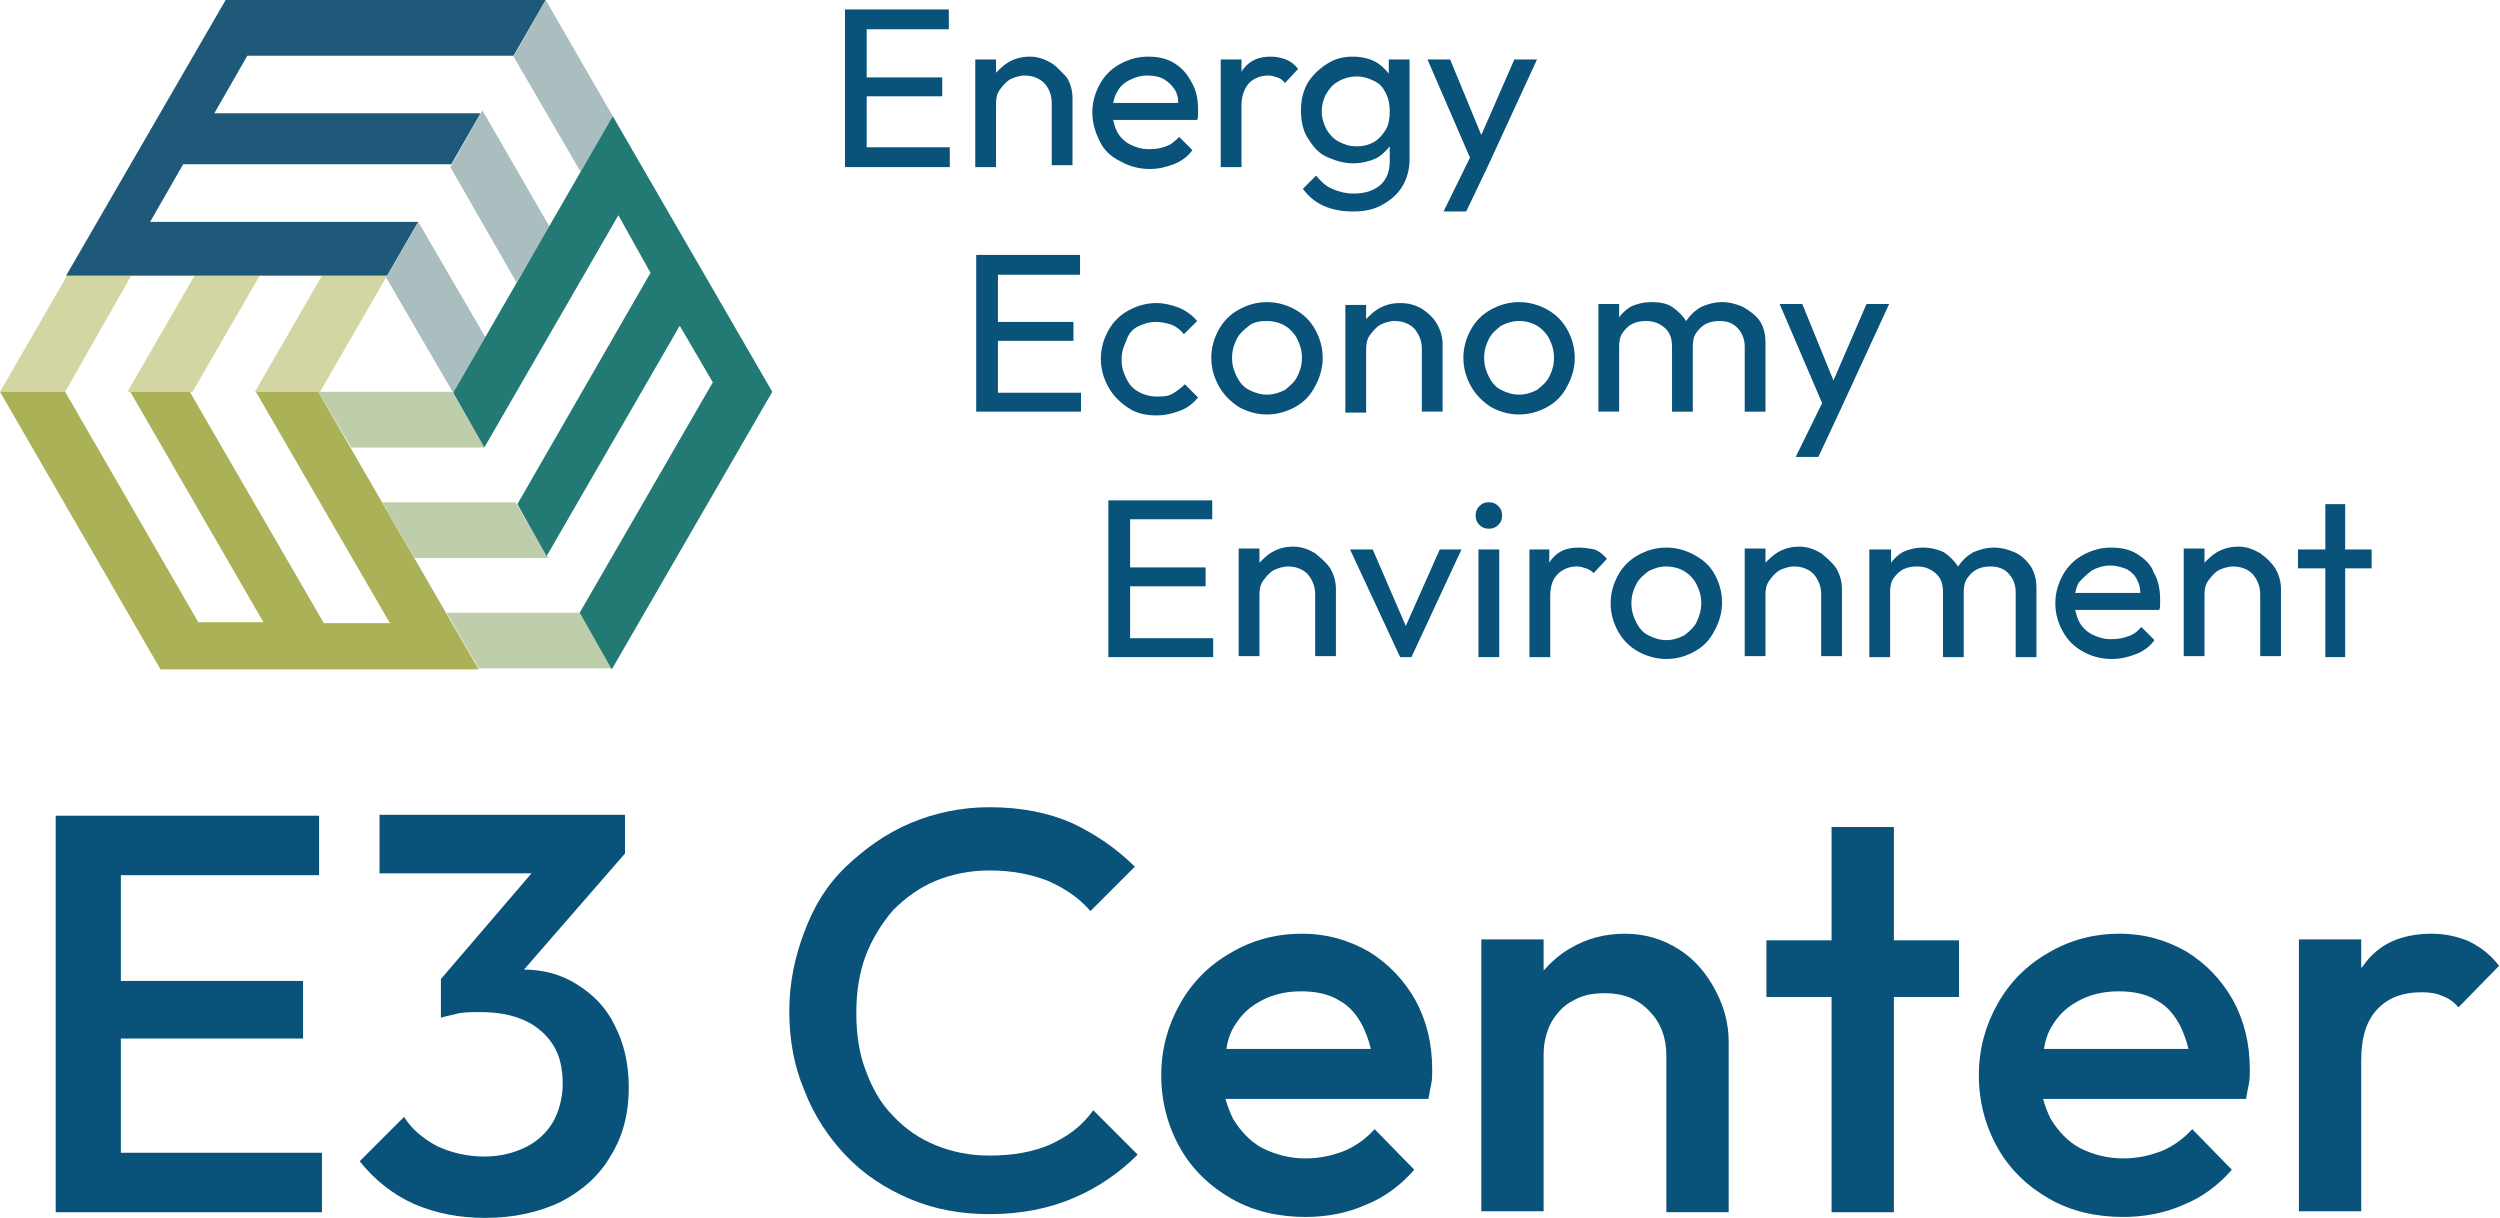 <?xml version="1.0" encoding="utf-8"?>
<!-- Generator: Adobe Illustrator 27.0.0, SVG Export Plug-In . SVG Version: 6.00 Build 0)  -->
<svg version="1.1" id="uuid-cfeb6339-8f09-4671-a1ec-ee39765ff389"
	 xmlns="http://www.w3.org/2000/svg" xmlns:xlink="http://www.w3.org/1999/xlink" x="0px" y="0px" viewBox="0 0 264.8 129"
	 style="enable-background:new 0 0 264.8 129;" xml:space="preserve">
<style type="text/css">
	.st0{fill:#D3D6A3;}
	.st1{fill:#1F5979;}
	.st2{fill:#BFCEAA;}
	.st3{fill:#AAB157;}
	.st4{fill:#AABDBF;}
	.st5{fill:#237A74;}
	.st6{fill:#09527A;}
</style>
<g>
	<polygon class="st0" points="0,41.5 6.9,41.5 13.9,29.2 7.1,29.2 	"/>
	<polygon class="st0" points="27,41.5 33.9,41.5 41,29.2 34.1,29.2 	"/>
	<polygon class="st0" points="13.5,41.5 20.4,41.5 27.5,29.2 20.6,29.2 	"/>
	<polygon class="st1" points="54.4,5.9 57.8,0 23.9,0 7,29.2 41,29.2 44.3,23.5 15.9,23.5 19.4,17.4 47.8,17.4 50.9,12 22.7,12 
		26.2,5.9 	"/>
	<polygon class="st2" points="64.8,70.8 61.4,64.9 47.3,64.9 50.7,70.8 	"/>
	<polygon class="st2" points="51.3,47.4 47.9,41.5 33.7,41.5 37.2,47.4 	"/>
	<polygon class="st2" points="58.1,59.1 54.6,53.2 40.5,53.2 43.9,59.1 	"/>
	<polygon class="st3" points="6.9,41.5 0,41.5 17,70.9 50.7,70.9 33.7,41.5 27.1,41.5 41.3,66 34.3,66 20.1,41.5 13.8,41.5 
		27.9,65.9 21,65.9 	"/>
	<polygon class="st4" points="57.8,0 54.4,6 61.5,18.2 64.9,12.3 	"/>
	<polygon class="st4" points="44.3,23.5 40.9,29.4 48,41.6 51.4,35.7 	"/>
	<polygon class="st4" points="51.1,11.7 47.7,17.7 54.7,29.9 58.2,24 	"/>
	<polygon class="st5" points="61.4,64.9 64.8,70.9 81.8,41.5 64.9,12.3 48,41.6 51.3,47.4 65.5,22.8 68.9,28.9 54.8,53.4 57.9,58.9 
		72,34.5 75.5,40.5 	"/>
</g>
<g>
	<polygon class="st6" points="91.8,10.2 99.8,10.2 99.8,8.2 91.8,8.2 91.8,3.1 100.5,3.1 100.5,1 91.8,1 91.1,1 89.5,1 89.5,17.7 
		91.1,17.7 91.8,17.7 100.6,17.7 100.6,15.6 91.8,15.6 	"/>
	<path class="st6" d="M111.4,6.7c-0.7-0.4-1.4-0.7-2.3-0.7s-1.6,0.2-2.3,0.6c-0.5,0.3-0.9,0.7-1.3,1.1V6.3h-2.2v11.4h2.2V11
		c0-0.6,0.1-1.1,0.4-1.5s0.6-0.8,1.1-1.1c0.4-0.2,1-0.4,1.5-0.4c0.9,0,1.6,0.3,2.1,0.8s0.8,1.3,0.8,2.1v6.6h2.2v-7.1
		c0-0.8-0.2-1.5-0.6-2.2C112.5,7.7,112,7.1,111.4,6.7C111.4,6.7,111.4,6.7,111.4,6.7z"/>
	<path class="st6" d="M124.4,6.7c-0.8-0.5-1.7-0.7-2.8-0.7c-1.1,0-2.1,0.3-3,0.8S117,8,116.5,8.9c-0.5,0.9-0.8,1.9-0.8,3
		s0.3,2.1,0.8,3.1s1.2,1.6,2.2,2.1c0.9,0.5,1.9,0.8,3.1,0.8c0.9,0,1.7-0.2,2.5-0.5s1.5-0.8,2-1.5l-1.4-1.4c-0.4,0.4-0.8,0.8-1.4,1
		c-0.5,0.2-1.1,0.3-1.8,0.3c-0.8,0-1.4-0.2-2-0.5c-0.6-0.3-1.1-0.8-1.4-1.4c-0.2-0.4-0.3-0.8-0.4-1.2h8.9c0.1-0.2,0.1-0.4,0.1-0.6
		c0-0.2,0-0.4,0-0.5c0-1.1-0.2-2.1-0.7-2.9C125.8,7.9,125.2,7.2,124.4,6.7L124.4,6.7L124.4,6.7z M119.6,8.5c0.6-0.3,1.2-0.5,1.9-0.5
		s1.3,0.1,1.8,0.4c0.5,0.3,0.9,0.7,1.2,1.2c0.2,0.4,0.3,0.8,0.3,1.3h-6.9c0.1-0.4,0.2-0.8,0.4-1.1C118.6,9.2,119,8.8,119.6,8.5
		L119.6,8.5L119.6,8.5z"/>
	<path class="st6" d="M134.6,6c-1.3,0-2.2,0.4-2.9,1.3c-0.1,0.1-0.1,0.2-0.2,0.3V6.3h-2.2v11.4h2.2v-6.5c0-1.1,0.3-1.8,0.8-2.4
		c0.5-0.5,1.2-0.8,2-0.8c0.4,0,0.7,0.1,1,0.2s0.6,0.3,0.8,0.6l1.4-1.5c-0.4-0.5-0.8-0.8-1.3-1C135.7,6.1,135.1,6,134.6,6L134.6,6
		L134.6,6z"/>
	<path class="st6" d="M147.1,7.8c-0.4-0.5-0.9-1-1.5-1.3C145,6.2,144.2,6,143.3,6c-1,0-1.9,0.2-2.8,0.8s-1.5,1.2-2,2
		c-0.5,0.9-0.7,1.8-0.7,2.9s0.2,2.1,0.7,2.9s1.1,1.6,2,2s1.8,0.7,2.8,0.7c0.9,0,1.7-0.2,2.4-0.5c0.6-0.3,1.1-0.8,1.5-1.3v1.6
		c0,1-0.3,1.9-1,2.5c-0.7,0.6-1.6,0.9-2.8,0.9c-0.9,0-1.6-0.2-2.3-0.5s-1.2-0.8-1.7-1.4l-1.4,1.4c0.6,0.8,1.3,1.4,2.2,1.8
		c0.9,0.4,1.9,0.6,3.1,0.6s2.2-0.2,3.1-0.7c0.9-0.5,1.6-1.1,2.1-1.9s0.8-1.8,0.8-2.9V6.3h-2.2L147.1,7.8L147.1,7.8L147.1,7.8z
		 M145.6,15c-0.5,0.3-1.1,0.5-1.9,0.5s-1.3-0.2-1.9-0.5s-1-0.8-1.3-1.3c-0.3-0.6-0.5-1.2-0.5-1.9s0.2-1.4,0.5-1.9s0.7-1,1.3-1.3
		c0.5-0.3,1.2-0.5,1.9-0.5s1.3,0.2,1.9,0.5s0.9,0.7,1.2,1.3s0.4,1.2,0.4,1.9s-0.1,1.4-0.4,1.9S146.1,14.7,145.6,15L145.6,15
		L145.6,15z"/>
	<polygon class="st6" points="160.4,6.3 156.9,14.3 153.6,6.3 151.2,6.3 155.7,16.7 152.9,22.4 155.3,22.4 157.5,17.8 162.8,6.3 	
		"/>
</g>
<g>
	<polygon class="st6" points="105.7,36.1 113.7,36.1 113.7,34.1 105.7,34.1 105.7,29.1 114.4,29.1 114.4,27 105.7,27 105,27 
		103.4,27 103.4,43.6 105,43.6 105.7,43.6 114.5,43.6 114.5,41.6 105.7,41.6 	"/>
	<path class="st6" d="M120.5,34.6c0.6-0.3,1.2-0.5,1.9-0.5c0.6,0,1.1,0.1,1.7,0.3c0.5,0.2,0.9,0.5,1.3,1l1.4-1.4
		c-0.5-0.6-1.2-1.1-1.9-1.4c-0.8-0.3-1.6-0.5-2.4-0.5c-1.1,0-2.1,0.3-3,0.8c-0.9,0.5-1.6,1.2-2.1,2.1c-0.5,0.9-0.8,1.9-0.8,3
		s0.3,2.1,0.8,3c0.5,0.9,1.2,1.6,2.1,2.2s1.9,0.8,3,0.8c0.9,0,1.7-0.2,2.5-0.5s1.4-0.8,1.9-1.4l-1.4-1.4c-0.4,0.4-0.8,0.7-1.3,1
		s-1.1,0.3-1.7,0.3c-0.7,0-1.4-0.2-1.9-0.5c-0.6-0.3-1-0.8-1.3-1.4s-0.5-1.2-0.5-2s0.2-1.4,0.5-2C119.5,35.4,119.9,34.9,120.5,34.6
		L120.5,34.6L120.5,34.6z"/>
	<path class="st6" d="M137.2,32.8c-0.9-0.5-1.9-0.8-3-0.8s-2.1,0.3-3,0.8c-0.9,0.5-1.6,1.2-2.1,2.1s-0.8,1.9-0.8,3s0.3,2.1,0.8,3
		c0.5,0.9,1.2,1.6,2.1,2.2c0.9,0.5,1.9,0.8,3,0.8s2.1-0.3,3-0.8s1.6-1.2,2.1-2.2c0.5-0.9,0.8-1.9,0.8-3s-0.3-2.1-0.8-3
		S138.1,33.3,137.2,32.8z M137.4,39.9c-0.3,0.6-0.8,1-1.3,1.4c-0.6,0.3-1.2,0.5-1.9,0.5s-1.3-0.2-1.9-0.5c-0.6-0.3-1-0.8-1.3-1.4
		s-0.5-1.2-0.5-2s0.2-1.4,0.5-2s0.8-1,1.3-1.4s1.2-0.5,1.9-0.5s1.4,0.2,1.9,0.5s1,0.8,1.3,1.4s0.5,1.2,0.5,2S137.7,39.3,137.4,39.9z
		"/>
	<path class="st6" d="M150.6,32.7c-0.7-0.4-1.4-0.6-2.3-0.6s-1.6,0.2-2.3,0.6c-0.5,0.3-0.9,0.7-1.3,1.1v-1.5h-2.2v11.4h2.2V37
		c0-0.6,0.1-1.1,0.4-1.5s0.6-0.8,1.1-1.1c0.4-0.2,1-0.4,1.5-0.4c0.9,0,1.6,0.3,2.1,0.8c0.5,0.6,0.8,1.3,0.8,2.1v6.7h2.2v-7.1
		c0-0.8-0.2-1.5-0.6-2.2C151.8,33.6,151.2,33.1,150.6,32.7L150.6,32.7L150.6,32.7z"/>
	<path class="st6" d="M163.9,32.8c-0.9-0.5-1.9-0.8-3-0.8s-2.1,0.3-3,0.8c-0.9,0.5-1.6,1.2-2.1,2.1s-0.8,1.9-0.8,3s0.3,2.1,0.8,3
		c0.5,0.9,1.2,1.6,2.1,2.2c0.9,0.5,1.9,0.8,3,0.8s2.1-0.3,3-0.8s1.6-1.2,2.1-2.2c0.5-0.9,0.8-1.9,0.8-3s-0.3-2.1-0.8-3
		S164.8,33.3,163.9,32.8z M164.1,39.9c-0.3,0.6-0.8,1-1.3,1.4c-0.6,0.3-1.2,0.5-1.9,0.5s-1.3-0.2-1.9-0.5c-0.6-0.3-1-0.8-1.3-1.4
		s-0.5-1.2-0.5-2s0.2-1.4,0.5-2c0.3-0.6,0.8-1,1.3-1.4c0.6-0.3,1.2-0.5,1.9-0.5s1.4,0.2,1.9,0.5s1,0.8,1.3,1.4s0.5,1.2,0.5,2
		S164.4,39.3,164.1,39.9z"/>
	<path class="st6" d="M184.6,32.5c-0.7-0.3-1.4-0.5-2.2-0.5s-1.5,0.2-2.2,0.5c-0.7,0.4-1.2,0.9-1.6,1.5c0,0,0,0,0,0c0,0,0,0,0,0
		c-0.4-0.6-0.9-1.1-1.5-1.5c-0.6-0.4-1.4-0.5-2.2-0.5s-1.6,0.2-2.2,0.5c-0.5,0.3-0.9,0.7-1.2,1.1v-1.4h-2.2v11.4h2.2v-6.9
		c0-0.6,0.1-1.1,0.4-1.5s0.6-0.7,1-0.9c0.4-0.2,0.9-0.3,1.4-0.3c0.8,0,1.4,0.2,2,0.7s0.8,1.2,0.8,2v6.9h2.2v-6.9
		c0-0.6,0.1-1.1,0.4-1.5s0.6-0.7,1-0.9c0.4-0.2,0.9-0.3,1.4-0.3c0.8,0,1.4,0.2,1.9,0.7c0.5,0.5,0.8,1.2,0.8,2v6.9h2.2v-7.3
		c0-0.9-0.2-1.7-0.6-2.3S185.3,32.9,184.6,32.5L184.6,32.5L184.6,32.5z"/>
	<polygon class="st6" points="197.7,32.2 194.2,40.3 190.9,32.2 188.5,32.2 193,42.7 190.2,48.4 192.6,48.4 194.8,43.7 200.1,32.2 	
		"/>
</g>
<g>
	<polygon class="st6" points="119.7,62.1 127.7,62.1 127.7,60.1 119.7,60.1 119.7,55 128.4,55 128.4,53 119.7,53 119,53 117.4,53 
		117.4,69.6 119,69.6 119.7,69.6 128.5,69.6 128.5,67.6 119.7,67.6 	"/>
	<path class="st6" d="M139.3,58.6c-0.7-0.4-1.4-0.7-2.3-0.7s-1.6,0.2-2.3,0.6c-0.5,0.3-0.9,0.7-1.3,1.1v-1.5h-2.2v11.4h2.2V63
		c0-0.6,0.1-1.1,0.4-1.5s0.6-0.8,1.1-1.1c0.4-0.2,1-0.4,1.5-0.4c0.9,0,1.6,0.3,2.1,0.8c0.5,0.6,0.8,1.3,0.8,2.1v6.6h2.2v-7.1
		c0-0.8-0.2-1.5-0.6-2.2C140.5,59.6,139.9,59.1,139.3,58.6L139.3,58.6L139.3,58.6z"/>
	<polygon class="st6" points="148.9,66.3 145.4,58.2 143,58.2 148.3,69.6 149.5,69.6 154.8,58.2 152.5,58.2 	"/>
	<path class="st6" d="M157.7,53.2c-0.4,0-0.7,0.1-1,0.4c-0.3,0.3-0.4,0.6-0.4,1s0.1,0.7,0.4,1c0.3,0.3,0.6,0.4,1,0.4s0.7-0.1,1-0.4
		c0.3-0.3,0.4-0.6,0.4-1s-0.1-0.7-0.4-1C158.4,53.3,158.1,53.2,157.7,53.2z"/>
	<rect x="156.6" y="58.2" class="st6" width="2.2" height="11.4"/>
	<path class="st6" d="M167.2,58c-1.3,0-2.2,0.4-2.9,1.3c-0.1,0.1-0.1,0.2-0.2,0.3v-1.4H162v11.4h2.2v-6.5c0-1.1,0.3-1.8,0.8-2.3
		c0.5-0.5,1.2-0.8,2-0.8c0.4,0,0.7,0.1,1,0.2s0.6,0.3,0.8,0.5l1.4-1.5c-0.4-0.5-0.8-0.8-1.3-1C168.4,58.1,167.8,58,167.2,58
		L167.2,58L167.2,58z"/>
	<path class="st6" d="M179.5,58.8c-0.9-0.5-1.9-0.8-3-0.8s-2.1,0.3-3,0.8c-0.9,0.5-1.6,1.2-2.1,2.1s-0.8,1.9-0.8,3s0.3,2.1,0.8,3
		c0.5,0.9,1.2,1.6,2.1,2.1s1.9,0.8,3,0.8s2.1-0.3,3-0.8s1.6-1.2,2.1-2.2c0.5-0.9,0.8-1.9,0.8-3c0-1.1-0.3-2.1-0.8-3
		S180.4,59.3,179.5,58.8z M179.7,65.9c-0.3,0.6-0.8,1-1.3,1.4c-0.6,0.3-1.2,0.5-1.9,0.5s-1.3-0.2-1.9-0.5c-0.6-0.3-1-0.8-1.3-1.4
		s-0.5-1.2-0.5-2s0.2-1.4,0.5-2c0.3-0.6,0.8-1,1.3-1.4c0.6-0.3,1.2-0.5,1.9-0.5s1.4,0.2,1.9,0.5s1,0.8,1.3,1.4s0.5,1.2,0.5,2
		C180.2,64.6,180,65.3,179.7,65.9z"/>
	<path class="st6" d="M192.9,58.6c-0.7-0.4-1.4-0.7-2.3-0.7s-1.6,0.2-2.3,0.6c-0.5,0.3-0.9,0.7-1.3,1.1v-1.5h-2.2v11.4h2.2V63
		c0-0.6,0.1-1.1,0.4-1.5s0.6-0.8,1.1-1.1c0.4-0.2,1-0.4,1.5-0.4c0.9,0,1.6,0.3,2.1,0.8c0.5,0.6,0.8,1.3,0.8,2.1v6.6h2.2v-7.1
		c0-0.8-0.2-1.5-0.6-2.2C194.1,59.6,193.5,59.1,192.9,58.6L192.9,58.6L192.9,58.6z"/>
	<path class="st6" d="M213.4,58.5c-0.7-0.3-1.4-0.5-2.2-0.5s-1.5,0.2-2.2,0.5c-0.7,0.4-1.2,0.9-1.6,1.5c0,0,0,0,0,0c0,0,0,0,0,0
		c-0.4-0.6-0.9-1.1-1.5-1.5c-0.6-0.3-1.4-0.5-2.2-0.5s-1.6,0.2-2.2,0.5c-0.5,0.3-0.9,0.7-1.2,1.1v-1.4H198v11.4h2.2v-6.9
		c0-0.6,0.1-1.1,0.4-1.5s0.6-0.7,1-0.9c0.4-0.2,0.9-0.3,1.4-0.3c0.8,0,1.4,0.2,2,0.7s0.8,1.2,0.8,2v6.9h2.2v-6.9
		c0-0.6,0.1-1.1,0.4-1.5s0.6-0.7,1-0.9c0.4-0.2,0.9-0.3,1.4-0.3c0.8,0,1.4,0.2,1.9,0.7c0.5,0.5,0.8,1.2,0.8,2v6.9h2.2v-7.3
		c0-0.9-0.2-1.7-0.6-2.3S214.1,58.8,213.4,58.5L213.4,58.5L213.4,58.5z"/>
	<path class="st6" d="M226.4,58.7c-0.8-0.5-1.7-0.7-2.8-0.7c-1.1,0-2.1,0.3-3,0.8s-1.6,1.2-2.1,2.1c-0.5,0.9-0.8,1.9-0.8,3
		s0.3,2.1,0.8,3c0.5,0.9,1.2,1.6,2.1,2.1c0.9,0.5,1.9,0.8,3.1,0.8c0.9,0,1.7-0.2,2.5-0.5s1.5-0.8,2-1.5l-1.4-1.4
		c-0.4,0.5-0.8,0.8-1.4,1c-0.5,0.2-1.1,0.3-1.8,0.3c-0.8,0-1.4-0.2-2-0.5s-1.1-0.8-1.4-1.4c-0.2-0.4-0.3-0.8-0.4-1.2h8.9
		c0.1-0.2,0.1-0.4,0.1-0.6s0-0.4,0-0.5c0-1.1-0.2-2.1-0.7-2.9C227.9,59.9,227.2,59.2,226.4,58.7L226.4,58.7L226.4,58.7z M221.6,60.4
		c0.6-0.3,1.2-0.5,1.9-0.5s1.3,0.2,1.8,0.4c0.5,0.3,0.9,0.7,1.1,1.2c0.2,0.4,0.3,0.8,0.3,1.3h-6.9c0.1-0.4,0.2-0.8,0.4-1.1
		C220.6,61.2,221.1,60.8,221.6,60.4L221.6,60.4L221.6,60.4z"/>
	<path class="st6" d="M239.4,58.6c-0.7-0.4-1.4-0.7-2.3-0.7s-1.6,0.2-2.3,0.6c-0.5,0.3-0.9,0.7-1.3,1.1v-1.5h-2.2v11.4h2.2V63
		c0-0.6,0.1-1.1,0.4-1.5s0.6-0.8,1.1-1.1c0.4-0.2,1-0.4,1.5-0.4c0.9,0,1.6,0.3,2.1,0.8c0.5,0.6,0.8,1.3,0.8,2.1v6.6h2.2v-7.1
		c0-0.8-0.2-1.5-0.6-2.2C240.6,59.6,240.1,59.1,239.4,58.6L239.4,58.6L239.4,58.6z"/>
	<polygon class="st6" points="251.2,58.2 248.4,58.2 248.4,53.4 246.3,53.4 246.3,58.2 243.4,58.2 243.4,60.2 246.3,60.2 
		246.3,69.6 248.4,69.6 248.4,60.2 251.2,60.2 	"/>
</g>
<g>
	<polygon class="st6" points="12.8,110 32.1,110 32.1,103.9 12.8,103.9 12.8,92.7 33.8,92.7 33.8,86.4 12.8,86.4 10.6,86.4 
		5.9,86.4 5.9,128.4 10.6,128.4 12.8,128.4 34.1,128.4 34.1,122.1 12.8,122.1 	"/>
	<path class="st6" d="M61,104.2c-1.6-1-3.5-1.5-5.5-1.5l10.7-12.3v-4.1h-26v6.2h16.1l-9.6,11.2v4.1c0.6-0.2,1.3-0.3,2-0.5
		c0.8-0.1,1.5-0.1,2.2-0.1c1.8,0,3.4,0.3,4.7,0.9c1.3,0.6,2.3,1.5,3,2.6c0.7,1.1,1,2.5,1,4.1c0,1.5-0.4,2.9-1,4
		c-0.7,1.2-1.7,2.1-2.9,2.7c-1.2,0.6-2.7,1-4.4,1c-1.8,0-3.5-0.4-5-1.1c-1.5-0.8-2.7-1.8-3.5-3.1l-4.7,4.7c1.6,2,3.5,3.5,5.7,4.5
		c2.3,1,4.8,1.5,7.6,1.5c3,0,5.7-0.6,8-1.7c2.3-1.2,4.1-2.8,5.3-4.9c1.3-2.1,1.9-4.5,1.9-7.2c0-2.5-0.5-4.7-1.5-6.6
		C64.2,106.7,62.8,105.3,61,104.2z"/>
	<path class="st6" d="M111.3,121.2c-1.8,0.8-4,1.2-6.5,1.2c-2.1,0-4-0.4-5.7-1.1c-1.7-0.7-3.2-1.7-4.5-3.1c-1.3-1.3-2.2-2.9-2.9-4.8
		c-0.7-1.8-1-3.9-1-6.1c0-2.2,0.3-4.2,1-6.1c0.7-1.8,1.7-3.4,2.9-4.8c1.3-1.3,2.8-2.4,4.5-3.1c1.7-0.7,3.6-1.1,5.7-1.1
		c2.4,0,4.4,0.4,6.2,1.1c1.8,0.8,3.3,1.8,4.5,3.2l4.7-4.7c-1.9-1.9-4.1-3.4-6.6-4.6c-2.5-1.1-5.4-1.7-8.8-1.7c-3,0-5.8,0.6-8.4,1.7
		c-2.6,1.1-4.8,2.7-6.8,4.6s-3.4,4.2-4.4,6.9c-1,2.6-1.6,5.4-1.6,8.4s0.5,5.8,1.6,8.4c1,2.6,2.5,4.9,4.4,6.9c1.9,2,4.2,3.5,6.8,4.6
		c2.6,1.1,5.4,1.6,8.4,1.6c3.4,0,6.3-0.6,8.9-1.7c2.6-1.1,4.9-2.7,6.8-4.6l-4.7-4.7C114.5,119.4,113,120.4,111.3,121.2z"/>
	<path class="st6" d="M145,100.8c-2.1-1.2-4.4-1.9-7.1-1.9c-2.8,0-5.3,0.7-7.5,2c-2.3,1.3-4.1,3.1-5.4,5.4c-1.3,2.3-2,4.8-2,7.6
		c0,2.8,0.7,5.4,2,7.7c1.3,2.3,3.2,4.1,5.5,5.4c2.3,1.3,4.9,1.9,7.8,1.9c2.2,0,4.4-0.4,6.4-1.3c2-0.8,3.7-2.1,5.1-3.7l-4.2-4.3
		c-0.9,1-2,1.8-3.2,2.3c-1.3,0.5-2.6,0.8-4.1,0.8c-1.7,0-3.2-0.4-4.6-1.1c-1.3-0.7-2.3-1.8-3.1-3.1c-0.3-0.6-0.6-1.4-0.8-2.1h21.5
		c0.1-0.6,0.2-1.1,0.3-1.6c0.1-0.5,0.1-1,0.1-1.5c0-2.8-0.6-5.2-1.8-7.4C148.7,103.8,147.1,102.1,145,100.8z M130.5,109.1
		c0.7-1.3,1.6-2.3,2.9-3c1.2-0.7,2.7-1.1,4.4-1.1c1.6,0,3,0.3,4.1,1c1.1,0.6,1.9,1.6,2.5,2.8c0.3,0.7,0.6,1.4,0.8,2.3h-15.3
		C130,110.4,130.2,109.7,130.5,109.1z"/>
	<path class="st6" d="M177.9,100.6c-1.7-1.1-3.6-1.7-5.8-1.7c-2.1,0-4,0.5-5.7,1.5c-1.1,0.6-2.1,1.5-2.9,2.4v-3.3h-6.6v28.8h6.6
		v-16.6c0-1.3,0.3-2.4,0.8-3.4c0.6-1,1.3-1.8,2.3-2.3c1-0.6,2.1-0.8,3.4-0.8c1.9,0,3.5,0.6,4.7,1.9c1.2,1.2,1.8,2.8,1.8,4.7v16.6
		h6.6v-18.1c0-1.9-0.5-3.7-1.4-5.4S179.6,101.7,177.9,100.6z"/>
	<polygon class="st6" points="200.6,87.6 194,87.6 194,99.6 187.1,99.6 187.1,105.6 194,105.6 194,128.4 200.6,128.4 200.6,105.6 
		207.5,105.6 207.5,99.6 200.6,99.6 	"/>
	<path class="st6" d="M231.6,100.8c-2.1-1.2-4.4-1.9-7.1-1.9c-2.8,0-5.3,0.7-7.5,2c-2.3,1.3-4.1,3.1-5.4,5.4c-1.3,2.3-2,4.8-2,7.6
		c0,2.8,0.7,5.4,2,7.7c1.3,2.3,3.2,4.1,5.5,5.4c2.3,1.3,4.9,1.9,7.8,1.9c2.2,0,4.4-0.4,6.4-1.3c2-0.8,3.7-2.1,5.1-3.7l-4.2-4.3
		c-0.9,1-2,1.8-3.2,2.3c-1.3,0.5-2.6,0.8-4.1,0.8c-1.7,0-3.2-0.4-4.6-1.1c-1.3-0.7-2.3-1.8-3.1-3.1c-0.3-0.6-0.6-1.4-0.8-2.1h21.5
		c0.1-0.6,0.2-1.1,0.3-1.6c0.1-0.5,0.1-1,0.1-1.5c0-2.8-0.6-5.2-1.8-7.4C235.3,103.8,233.7,102.1,231.6,100.8z M217.1,109.1
		c0.7-1.3,1.6-2.3,2.9-3c1.2-0.7,2.7-1.1,4.4-1.1c1.6,0,3,0.3,4.1,1c1.1,0.6,1.9,1.6,2.5,2.8c0.3,0.7,0.6,1.4,0.8,2.3h-15.3
		C216.6,110.4,216.8,109.7,217.1,109.1z"/>
	<path class="st6" d="M261.5,99.7c-1.2-0.5-2.5-0.8-3.9-0.8c-3.3,0-5.7,1.1-7.3,3.4c-0.1,0.1-0.1,0.2-0.2,0.2v-3h-6.6v28.8h6.6v-16
		c0-2.5,0.6-4.3,1.8-5.5c1.2-1.2,2.7-1.7,4.6-1.7c0.8,0,1.6,0.1,2.2,0.4c0.6,0.2,1.2,0.6,1.7,1.2l4.3-4.4
		C263.8,101.1,262.7,100.3,261.5,99.7z"/>
</g>
</svg>
